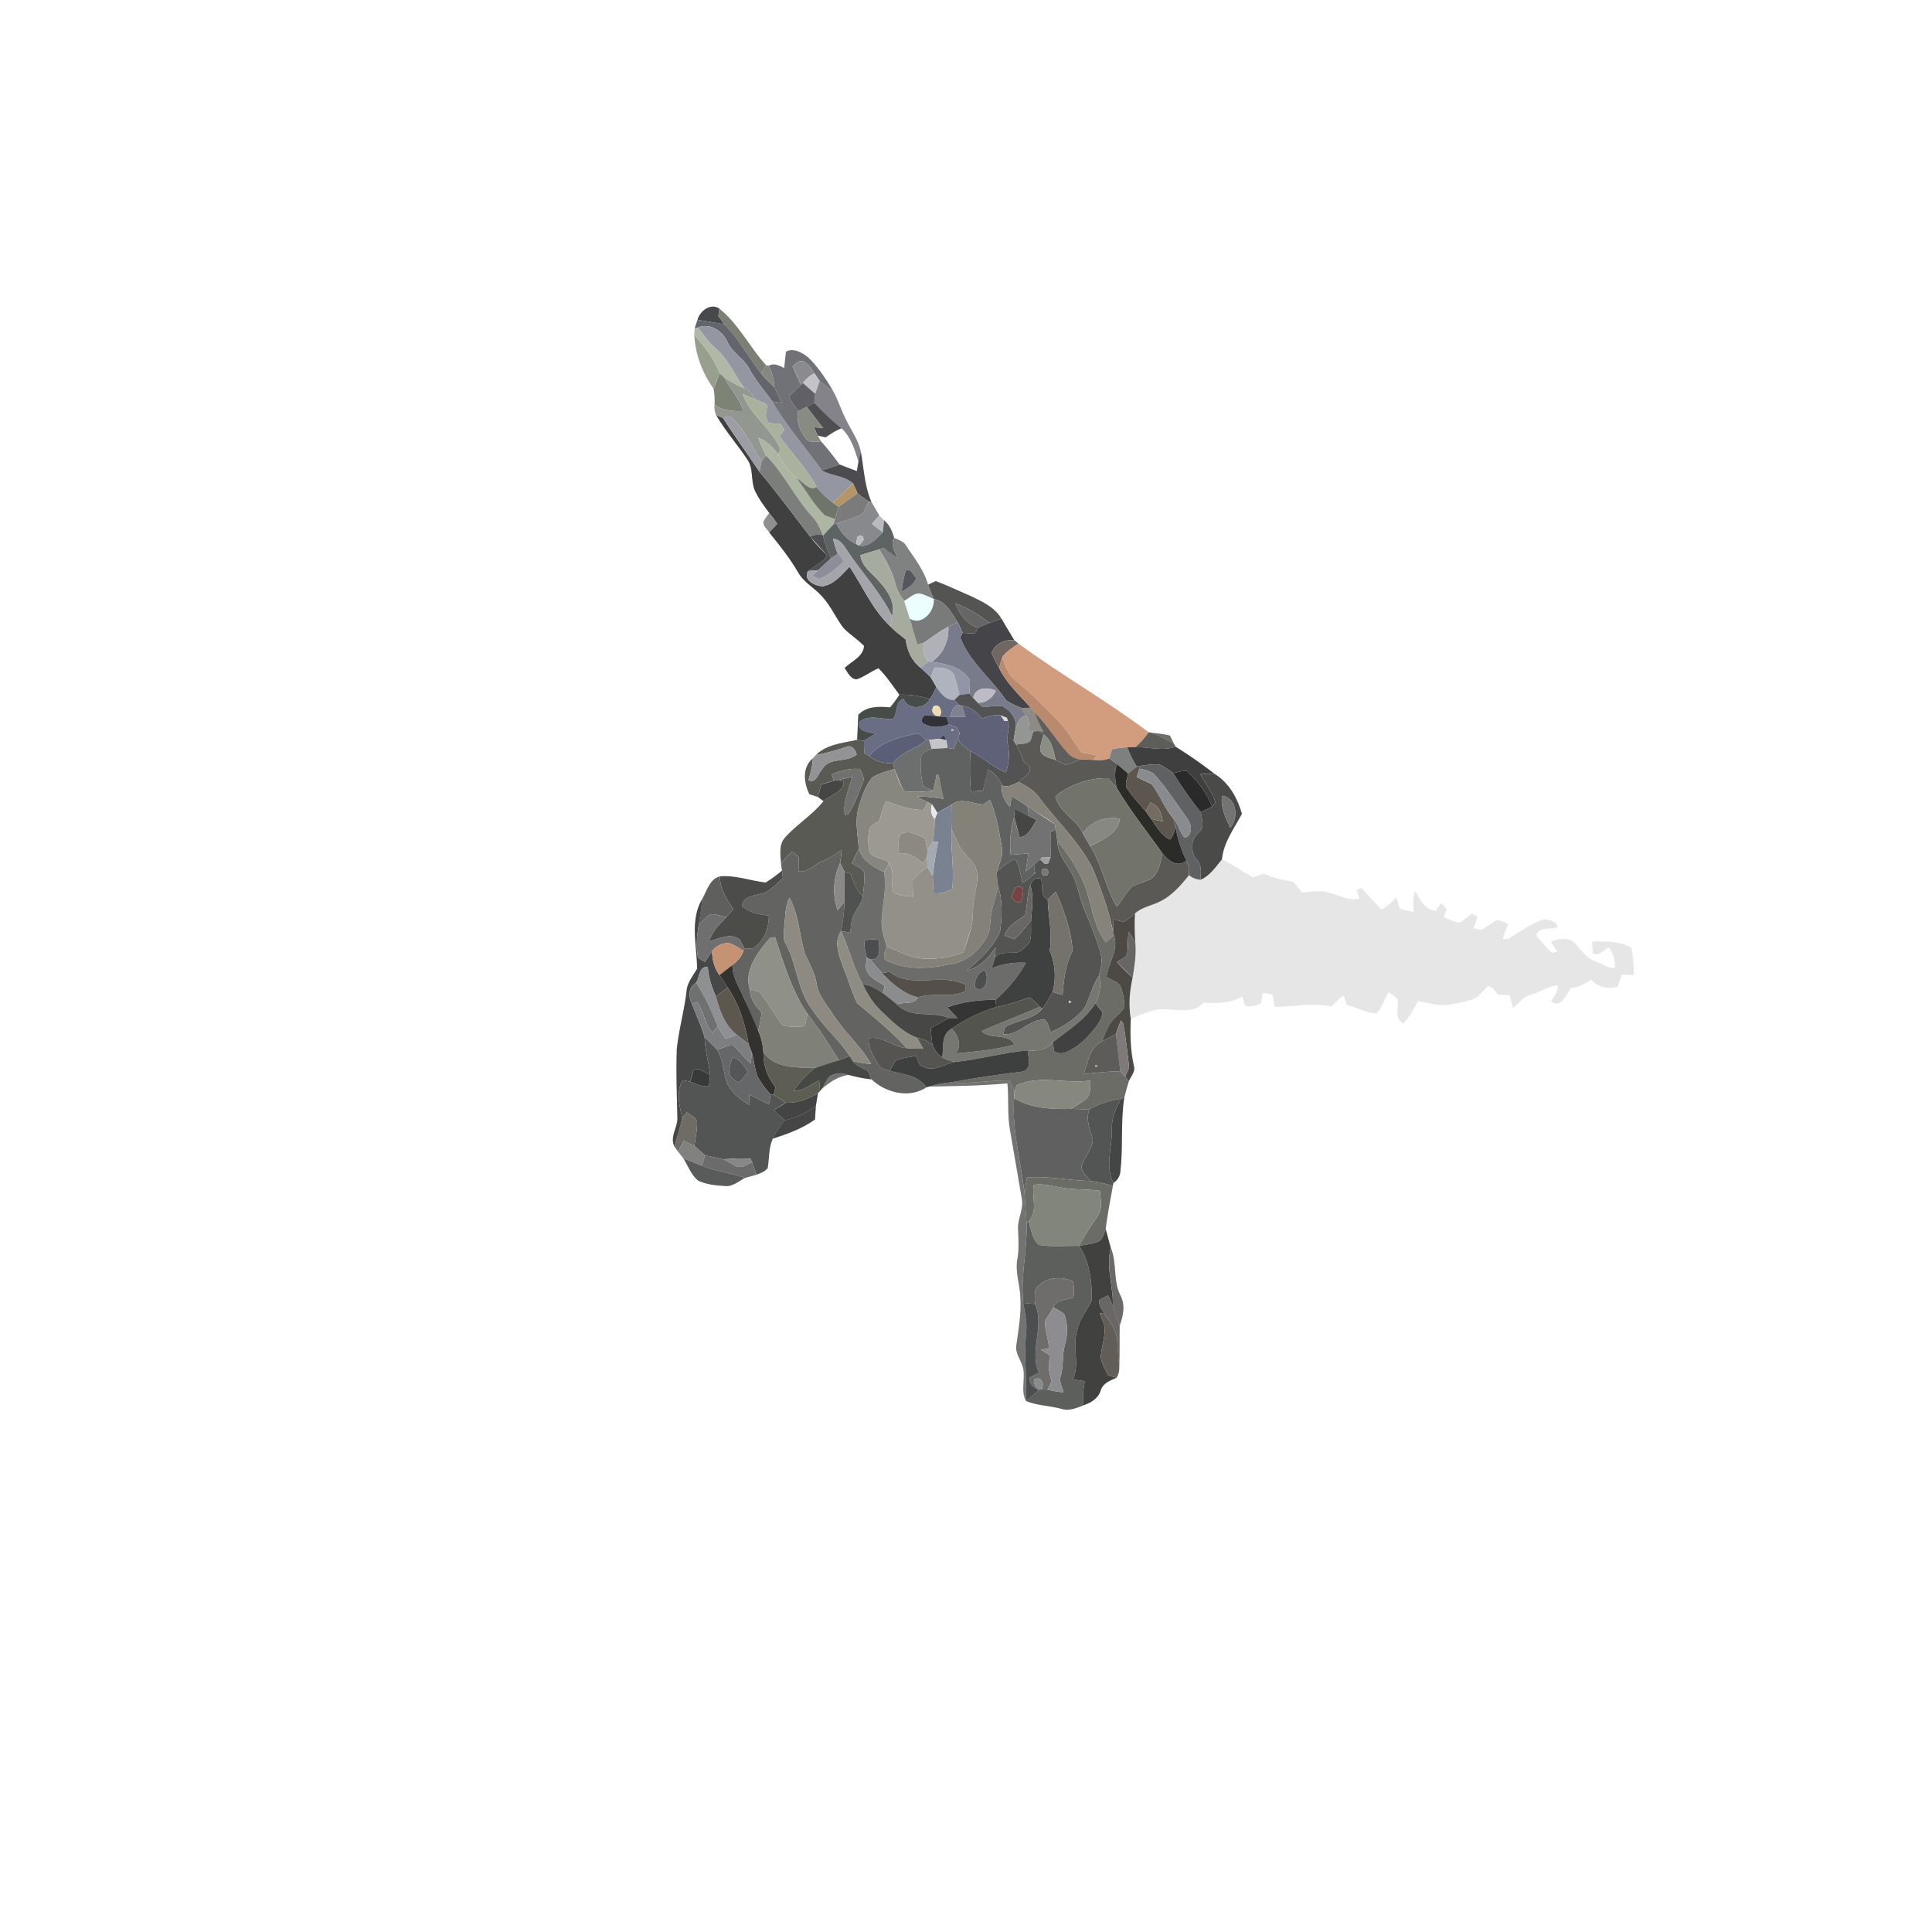 <svg xmlns="http://www.w3.org/2000/svg" width="682.667" height="682.667" viewBox="0 0 512 512"  xmlns:v="https://vecta.io/nano"><path fill="#292a2e" opacity=".85" d="M184.84 84.77c.55-2.35 3.59-4.61 5.82-2.96l-.3 1.96 1.56 2.15-7.08-1.15z"/><path fill="#72766b" opacity=".93" d="M190.36 83.77l.3-1.96c5.13 4.1 7.99 10.19 12.37 14.99l-1.29 2.2c-3.35-4.3-5.94-9.2-9.82-13.08-.55-.7-1.07-1.41-1.56-2.15z"/><path fill="#62656c" d="M184.84 84.77l7.08 1.15c3.88 3.88 6.47 8.78 9.82 13.08 1.03 1.29 2.23 2.42 3.44 3.54a98.87 98.87 0 0 1 2 4.31l-2.51-.45c-2.02-2.8-4.3-5.43-5.98-8.46-1.4-2.87-4.54-4.34-5.87-7.26-1.31-2.96-4.67-5.24-7.91-3.86l-.83.18.76-2.23z"/><path fill="#9497a1" d="M184.91 86.82c3.24-1.38 6.6.9 7.91 3.86 1.33 2.92 4.47 4.39 5.87 7.26 1.68 3.03 3.96 5.66 5.98 8.46 3.81 6.48 8.72 12.17 13.12 18.24 2.59 1.52 5.91 1.36 8.27 3.45l-5.28 5.16c-1.65-1.18-3.15-2.56-4.37-4.18-2.66-4.94-6.62-8.98-9.89-13.49l1.3-1.61c-.23-.4-.71-1.18-.95-1.58-1.06-.06-2.12-.17-3.17-.31-1.27-1.4-.56-3.03-.36-4.61-.88-.9-2.22-1.14-3.31-1.71-.53-1.33-1.52-2.29-2.81-2.88-2.69-3.68-4.45-8.18-8.13-11.04-1.62-1.46-2.74-3.38-4.18-5.02z"/><path fill="#b1b8a8" d="M184.08 87l.83-.18c1.44 1.64 2.56 3.56 4.18 5.02 3.68 2.86 5.44 7.36 8.13 11.04a24.41 24.41 0 0 1-5.36-2.91l-1.16-1.03c-1.41-3.9-4.02-7.07-6.7-10.15l.08-1.79z"/><path fill="#97a08c" d="M184 88.79c2.68 3.08 5.29 6.25 6.7 10.15-.56 1.35-1.11 2.71-1.58 4.1-2.98-4.19-4.88-9.09-5.12-14.25z"/><path fill="#717277" d="M208.28 93.2c2.04-1.14 4.38.31 5.99 1.58 2.68 2.67 4.79 5.88 6.68 9.14-1.23-1-2.52-1.92-3.73-2.94l-1.4-2.07c-1.08-1.45-2.32-4.06-4.54-2.93l-1.23 1.06a114.49 114.49 0 0 0 2.23 4.93c-1.13.99-2.22 2.02-3.19 3.18.57 1.41 1.59 2.56 2.48 3.78-.69 2.67.55 5.33 2.1 7.45 1.09.98 2.58.74 3.9.57 1.76 1.95 3.37 4.04 4.94 6.15-1.56.57-3.13 1.09-4.72 1.54-4.4-6.07-9.31-11.76-13.12-18.24l2.51.45a98.87 98.87 0 0 0-2-4.31c-.02-1.97-.66-3.84-1.43-5.63 1.4-.78 2.8-.01 4.07.62l.46-4.33z"/><path fill="#8a8a8f" d="M211.28 95.98c2.22-1.13 3.46 1.48 4.54 2.93-1.21.63-2.21 1.54-3.05 2.59l-.49.47-2.23-4.93 1.23-1.06z"/><path fill="#82857b" opacity=".97" d="M203.03 96.8l.72.11c.77 1.79 1.41 3.66 1.43 5.63-1.21-1.12-2.41-2.25-3.44-3.54l1.29-2.2z"/><path fill="#7d8476" d="M189.12 103.04l1.58-4.1 1.16 1.03c1.67 3.02 4.15 5.63 5.16 8.98-2.66.06-5.5 0-7.65-1.79.06-1.38-.01-2.76-.25-4.12z"/><path fill="#c4c3ca" d="M212.77 101.5c.84-1.05 1.84-1.96 3.05-2.59l1.4 2.07-1.19 3.38-3.26-2.86z"/><path fill="#92978f" d="M191.86 99.97a24.41 24.41 0 0 0 5.36 2.91c1.29.59 2.28 1.55 2.81 2.88l-3.18-1.35c1.97 5.77 7.72 9.05 9.94 14.66-.14.33-.41 1-.54 1.34-1.41-1.84-3.05-3.58-5.28-4.36.57 1.6 1.26 3.15 2.02 4.67l-1.13 1.45c-2.61-3.72-4.36-8.11-7.73-11.26-.77-.7-1.6-.71-2.48-.04l-1.84-.81c-.42-.91-.56-1.88-.44-2.9 2.15 1.79 4.99 1.85 7.65 1.79-1.01-3.35-3.49-5.96-5.16-8.98z"/><path fill="#838389" d="M217.22 100.98l3.73 2.94c1.3 2.47 2.12 5.16 3.43 7.63 1.31 2.66 3.13 5.14 3.74 8.1l-.62 2.66c-1-3.14-1.97-6.48-4.47-8.79-2.55-2.11-4.98-4.36-7.23-6.79l.23-2.37 1.19-3.38z"/><path fill="#616066" d="M212.28 101.97l.49-.47 3.26 2.86-.23 2.37-1.99 1.12-2.24 1.08c-.89-1.22-1.91-2.37-2.48-3.78.97-1.16 2.06-2.19 3.19-3.18z"/><path fill="#aab19c" d="M196.85 104.41l3.18 1.35c1.09.57 2.43.81 3.31 1.71-.2 1.58-.91 3.21.36 4.61l3.17.31.95 1.58-1.3 1.61c3.27 4.51 7.23 8.55 9.89 13.49-2 1.18-3.58-1.54-5.28-2.31-2.03-1.78-3.78-3.88-4.88-6.35.13-.34.4-1.01.54-1.34-2.22-5.61-7.97-8.89-9.94-14.66z"/><path fill="#404043" opacity=".92" d="M213.81 107.85l1.99-1.12c2.25 2.43 4.68 4.68 7.23 6.79-1.54.54-2.89 1.47-4.23 2.39l-2.09-.46-.99-2.24 2.44.27-4.35-5.63z"/><path fill="#888b82" d="M211.57 108.93l2.24-1.08 4.35 5.63-2.44-.27.99 2.24.86 1.5c-1.32.17-2.81.41-3.9-.57-1.55-2.12-2.79-4.78-2.1-7.45z"/><path opacity=".75" d="M189.81 110.06l1.84.81c3.1 4.79 6.45 9.4 9.61 14.15 4.69 5.53 8.94 11.4 13.38 17.13 1.33 1.81 2.93 3.4 4.51 4.99-1.01 2.07-3.3 2.85-5.01 4.19-1.42 2.42 1.91 4 3.88 4.04 3.08-.49 5.08-3.1 7.13-5.18 3.53 5.33 6.08 11.38 10.8 15.82 1.24 1.29 2.67 2.37 4.08 3.46.35 2.91 1.54 5.67 3.94 7.49.89.84 1.81 1.65 2.68 2.52l1.52 2.63c-.52 1.1-1.07 2.2-1.78 3.2-2.59-.9-5.31-1.33-8.05-1.2-1.77-2.39-3.41-4.9-5.53-7.01-2 .82-3.71 2.23-5.76 2.93-1.67.02-2.37-1.87-3.23-2.99 1.81-1.82 4.95-2.95 5.15-5.86-1.66-1.74-3.74-3-5.41-4.72-2.07-2.67-3.37-5.87-5.68-8.36-2.01-2.32-4.95-3.76-6.44-6.52-2.18-3.72-4.86-7.11-7.58-10.43l2.15-2.34c-.67-.99-1.4-1.95-2.15-2.88-1.44-1.87-2.84-3.8-3.83-5.95-1.12-2.57-.31-5.68-1.9-8.07-2.65-4.04-5.9-7.66-8.32-11.85z"/><path fill="#9c9ea5" d="M191.65 110.87c.88-.67 1.71-.66 2.48.04 3.37 3.15 5.12 7.54 7.73 11.26-.22.94-.42 1.9-.6 2.85l-9.61-14.15z"/><path fill="#adb5a3" d="M200.97 116.05c2.23.78 3.87 2.52 5.28 4.36 1.1 2.47 2.85 4.57 4.88 6.35 2.5 3.25 4.47 6.95 7.45 9.81l2.69.99-.39 1.41-2.76 2.94c-.74-1.82-1.55-3.65-2.93-5.08-4.59-4.97-7.37-11.32-12.2-16.11-.76-1.52-1.45-3.07-2.02-4.67z"/><path fill="#4b4b50" d="M228.12 119.65c.83 4.5.99 9.16 2.84 13.42l-.72-.2a28.32 28.32 0 0 1-2.98-2.13l-1.2-2.65c-2.36-2.09-5.68-1.93-8.27-3.45 1.59-.45 3.16-.97 4.72-1.54l4.56 1.74.43-2.53.62-2.66z"/><path fill="#7c7e7c" d="M201.86 122.17l1.13-1.45c4.83 4.79 7.61 11.14 12.2 16.11 1.38 1.43 2.19 3.26 2.93 5.08-1.16-.52-2.34-.11-3.48.24-4.44-5.73-8.69-11.6-13.38-17.13.18-.95.38-1.91.6-2.85z"/><path fill="#6f756b" d="M211.13 126.76c1.7.77 3.28 3.49 5.28 2.31 1.22 1.62 2.72 3 4.37 4.18l1.47 1.06-.98 3.25-2.69-.99c-2.98-2.86-4.95-6.56-7.45-9.81z"/><path fill="#b39569" d="M226.06 128.09l1.2 2.65-5.01 3.57-1.47-1.06 5.28-5.16z"/><path fill="#7c7b7c" d="M222.25 134.31l5.01-3.57a28.32 28.32 0 0 0 2.98 2.13c-.73 1.28-1.01 3.09-2.49 3.75-1.95.92-4.06 1.43-6.1 2.1l-.77.25.39-1.41.98-3.25z"/><path fill="#88898c" d="M230.24 132.87l.72.2 2.08 3.56c-.7.7-1.37 1.44-1.99 2.21l2.92 2.23c-1.69 1.59-3.73 4.18-6.31 3.5l1.23-1.49-.19-.87-.75-.35-.77.43-.28 1.9c-2.44-1.06-4.15-3.1-5.25-5.47 2.04-.67 4.15-1.18 6.1-2.1 1.48-.66 1.76-2.47 2.49-3.75z"/><path opacity=".44" d="M203.86 135.93l2.15 2.88-2.15 2.34c-.55-.94-1.74-1.77-1.55-2.97.47-.78.99-1.53 1.55-2.25z"/><path fill="#b8b7be" opacity=".98" d="M231.05 138.84c.62-.77 1.29-1.51 1.99-2.21l1.25 1.26-.32 3.18-2.92-2.23z"/><path fill="#5e6364" d="M234.29 137.89c1.46 1.15 2.18 2.88 2.66 4.63-1.12 1.9.39 3.79 1.01 5.57l-3.82-2.86-1.15.37-4.97 1.51c.37 3.05 3.07 4.79 4.94 6.92 2.24 2.49 4.48 5.69 3.44 9.22-3.13-6.41-8.13-11.58-12-17.51-.92-1.34-1.84-2.9-3.66-2.99.35 1.36.72 2.73 1.29 4.03l-1.83 1.18c-.89-1.95-1.65-3.95-2.08-6.05l2.76-2.94.77-.25c1.1 2.37 2.81 4.41 5.25 5.47l.76.38c2.58.68 4.62-1.91 6.31-3.5l.32-3.18z"/><path fill="#3d3f42" opacity=".91" d="M214.64 142.15c1.14-.35 2.32-.76 3.48-.24.43 2.1 1.19 4.1 2.08 6.05l-3.35 3.13-2.71.24c1.71-1.34 4-2.12 5.01-4.19l-4.51-4.99z"/><path fill="#bbbcc2" d="M227.18 142.29l.77-.43.75.35.19.87-1.23 1.49-.76-.38.28-1.9z"/><path fill="#a1a3a8" opacity=".97" d="M220.74 142.75c1.82.09 2.74 1.65 3.66 2.99 3.87 5.93 8.87 11.1 12 17.51l-.45 2.76c-4.72-4.44-7.27-10.49-10.8-15.82-2.05 2.08-4.05 4.69-7.13 5.18-1.97-.04-5.3-1.62-3.88-4.04l2.71-.24-1.68 1.53a22.91 22.91 0 0 0 1.89.82c2.56-.9 4.56-2.89 6.61-4.59a6.68 6.68 0 0 0-1.64-2.07c-.57-1.3-.94-2.67-1.29-4.03z"/><path fill="#7f8280" d="M237.96 148.09c-.62-1.78-2.13-3.67-1.01-5.57 1.21.57 2.62.97 3.29 2.25 2.15 3.24 4.65 6.37 5.71 10.17.44 1.3.94 2.57 1.51 3.82-1.19-.52-2.37-1.09-3.62-1.45-1.65-.15-2.87 1.22-4.2 1.95-1-1.35-1.94-2.77-2.32-4.43-.84-3.33-2.48-6.36-4.33-9.23l1.15-.37c1.34.86 2.58 1.86 3.82 2.86m2.12 3.03a27.39 27.39 0 0 0-1.13 5.67c1.52-.86 3.3-1.86 3.88-3.62-.81-.73-1.38-2.57-2.75-2.05z"/><path fill="#a5ab9f" d="M228.02 147.11l4.97-1.51c1.85 2.87 3.49 5.9 4.33 9.23.38 1.66 1.32 3.08 2.32 4.43.53 1.56.97 3.16 1.5 4.73.79 2.23 1.41 4.51 1.99 6.8l1.8-.51c-.6 1.83-.06 3.55 1.09 5.03l-2.05 1.65c-2.4-1.82-3.59-4.58-3.94-7.49-1.41-1.09-2.84-2.17-4.08-3.46l.45-2.76c1.04-3.53-1.2-6.73-3.44-9.22-1.87-2.13-4.57-3.87-4.94-6.92z"/><path fill="#8d8e9a" d="M220.2 147.96l1.83-1.18a6.68 6.68 0 0 1 1.64 2.07c-2.05 1.7-4.05 3.69-6.61 4.59l-1.89-.82 1.68-1.53 3.35-3.13z"/><path fill="#55575f" d="M240.08 151.12c1.37-.52 1.94 1.32 2.75 2.05-.58 1.76-2.36 2.76-3.88 3.62a27.39 27.39 0 0 1 1.13-5.67z"/><path fill="#545453" d="M245.95 154.94l2.02-.95c3.08 1.13 6.04 2.58 9.06 3.87 3.11 1.47 6.53 2.97 8.35 6.08l-3.1 1.12c-2.83-2.03-5.74-4.03-9.08-5.14 1.14 2.82 2.93 5.48 5.97 6.48l-.81 1.39c-1.1.07-2.19.04-3.28-.11-.39-.94-.82-1.85-1.29-2.75-1.62-2.44-3.13-5.66-6.33-6.17-.57-1.25-1.07-2.52-1.51-3.82z"/><path fill="#ebffff" d="M239.64 159.26c1.33-.73 2.55-2.1 4.2-1.95 1.25.36 2.43.93 3.62 1.45.3 3.22-3.07 7.12-6.32 5.23l-1.5-4.73z"/><path fill="#797b7a" d="M247.46 158.76c3.2.51 4.71 3.73 6.33 6.17l-2.47 1.16c-2.29 1.14-4.31 2.73-6.39 4.19l-1.8.51-1.99-6.8c3.25 1.89 6.62-2.01 6.32-5.23z"/><path fill="#666" d="M253.2 159.92c3.34 1.11 6.25 3.11 9.08 5.14-1.06.41-2.1.85-3.11 1.34-3.04-1-4.83-3.66-5.97-6.48z"/><path fill="#454449" d="M265.38 163.94l3.41 5.71c-2.59-.21-4.99.91-6.01 3.38.58 1.36 1.22 2.69 1.98 3.97 2.01 4.12 5.39 7.19 8.39 10.55a69.4 69.4 0 0 1-2.49.05c-1.42-.58-2.83-1.19-4.08-2.07-3.85-5.66-9.63-10.05-12.11-16.61l.61-1.24c1.09.15 2.18.18 3.28.11l.81-1.39c1.01-.49 2.05-.93 3.11-1.34l3.1-1.12z"/><path fill="#787b8a" d="M251.32 166.09l2.47-1.16 1.29 2.75-.61 1.24c2.48 6.56 8.26 10.95 12.11 16.61 1.25.88 2.66 1.49 4.08 2.07l1.25 2.09c-1.81.15-2.27 1.94-2.76 3.37.37-2.58-1.35-4.78-3.53-5.93-1.73-.14-3.45.15-5.18.27l-1.32-1.14c2.17-.01 3.92-1.28 4.79-3.23-2.23-.97-5.35-.98-6.02 1.92l-.96-1.16.12-3.57c-2.23-3.51-6.4-4.3-10.21-4.82 3.13-1.94 4.69-5.72 4.48-9.31z"/><path fill="#b0b0b9" d="M244.93 170.28c2.08-1.46 4.1-3.05 6.39-4.19.21 3.59-1.35 7.37-4.48 9.31l-.82-.09c-1.15-1.48-1.69-3.2-1.09-5.03z"/><path fill="#716761" d="M262.78 173.03c1.02-2.47 3.42-3.59 6.01-3.38l1.14.93c-1.55 1.01-3.16 2.01-4.28 3.53l-.89 2.89c-.76-1.28-1.4-2.61-1.98-3.97z"/><path fill="#d29d7e" d="M265.65 174.11c1.12-1.52 2.73-2.52 4.28-3.53 11.22 8.23 23.35 15.12 34.49 23.47-1.01 1.46-2.19 2.81-3.56 3.95l-2.08.05c-1.39.04-2.77.21-4.11.54l-.69 2.4c-1.37.55-2.82.57-4.25.38l1.01-1.2-4.16-.76c-2.16-2.85-3.78-6.11-6.37-8.61-3.55-3.47-6.87-7.18-10.82-10.2-2.11-1.57-3.05-4.07-3.74-6.49z"/><path fill="#b98a6e" d="M264.76 177l.89-2.89c.69 2.42 1.63 4.92 3.74 6.49 3.95 3.02 7.27 6.73 10.82 10.2 2.59 2.5 4.21 5.76 6.37 8.61l4.16.76-1.01 1.2c-1.2-.06-2.39-.1-3.57-.1-1.38-.23-2.62-.92-3.46-2.03-3.04-3.35-5.31-7.35-8.6-10.48l-.95-1.21c-3-3.36-6.38-6.43-8.39-10.55z"/><path fill="#9195a5" d="M246.02 175.31l.82.09c3.81.52 7.98 1.31 10.21 4.82l-.12 3.57-2.7.39c-.47-1.92-.82-3.9-1.64-5.7-1.2-1.45-3.2-1.6-4.93-1.56l-1.01 2.56c-.87-.87-1.79-1.68-2.68-2.52l2.05-1.65z"/><path fill="#afb3bd" d="M247.66 176.92c1.73-.04 3.73.11 4.93 1.56.82 1.8 1.17 3.78 1.64 5.7l-1.29 1.28c-2.26.21-3.62-1.73-4.77-3.35l-1.52-2.63 1.01-2.56z"/><path fill="#6a6e84" d="M248.17 182.11c1.15 1.62 2.51 3.56 4.77 3.35l1.16 1.35c-1.6.31-1.85 1.89-2.29 3.19l-.99.06-1.82-.2c.9-1.08.05-3.67-1.58-2.68-.64 1.03-.39 1.9.77 2.6l-2.42-.21c-1.3-.5-2.18 2.09-.74 2.31 2.01 1.18 4.36.83 6.45.07l2.09.84.66 1.37-.07.62-.28.86-1.12 2.82-1.67-.23-.27-2.07-.68-1.42-1.19 1.03-2.71.32-.74.11c-.95-.75-1.79-2.28-3.22-1.67-4.36.93-9.01 2.18-11.94 5.82l-1.26-.77a44.32 44.32 0 0 1-.12-3.25c1.02-.58 2-1.22 2.99-1.85-1.73-.56-5.13-.54-4.11-3.27 2.59-1.91 5.79-.59 8.7-.61 1.56-1.38.44-4.59 2.89-5.45 1.16 3.05 5.53 2.88 6.96.16.71-1 1.26-2.1 1.78-3.2m3.99 11.17v.46l.45-.01v-.45h-.45z"/><path fill="#bcbbc6" d="M257.89 184.95c.67-2.9 3.79-2.89 6.02-1.92-.87 1.95-2.62 3.22-4.79 3.23l-1.23-1.31z"/><path fill="#484c48" d="M238.34 184.11c2.74-.13 5.46.3 8.05 1.2-1.43 2.72-5.8 2.89-6.96-.16-2.45.86-1.33 4.07-2.89 5.45-2.91.02-6.11-1.3-8.7.61-1.02 2.73 2.38 2.71 4.11 3.27l-2.99 1.85-1.82-.27.31-6.63c2.23-2.32 5.46-2.25 8.41-1.97.92-1.05 1.73-2.18 2.48-3.35z"/><path fill="#535354" d="M254.23 184.18l2.7-.39.96 1.16 1.23 1.31 1.32 1.14c1.73-.12 3.45-.41 5.18-.27 2.18 1.15 3.9 3.35 3.53 5.93l-.55 3.15.68 1.16c.86 1.26 1.31 2.73 1.88 4.14.3.89 1.55 1.01 1.77 1.96.19 1.83-1.92 2.62-2.98 3.76-1.38.62-2.89 1.64-4.43.87a7.96 7.96 0 0 0-3.64-4.19l-1.38 5.65-3.18.19c-.42-3.58-.25-7.18-.21-10.77 3.31 1.67 6.01 4.36 9.49 5.72.76-2.49 1.05-5.1.44-7.65-.56-2.01.86-4.02.01-6l-.2-.81-1.65-.64c-1.72-.29-3.37.26-4.98.78-1.35-1.74-3.08-3.03-5.31-3.35l-.81-.22-1.16-1.35 1.29-1.28z"/><path fill="#eedbaf" d="M247.42 187.18c1.63-.99 2.48 1.6 1.58 2.68l-.81-.08c-1.16-.7-1.41-1.57-.77-2.6z"/><path fill="#7f8191" d="M251.81 190c.44-1.3.69-2.88 2.29-3.19l.81.22.97 2.9-4.07.07z"/><path fill="#5f6178" d="M254.91 187.03c2.23.32 3.96 1.61 5.31 3.35 1.61-.52 3.26-1.07 4.98-.78l.99 1.46.86-.01c.85 1.98-.57 3.99-.01 6 .61 2.55.32 5.16-.44 7.65-3.48-1.36-6.18-4.05-9.49-5.72-1.33-.85-2.7-1.79-3.23-3.34l.28-.86.16-.43-.09-.19-.66-1.37-2.09-.84-.66-1.89.99-.06 4.07-.07-.97-2.9z"/><path fill="#3d3830" opacity=".58" d="M270.66 187.6l2.49-.05.95 1.21 2.41 5.12-1.1-.14-1.55.08-1.08.16c.05-1.49.05-3.04-.87-4.29l-1.25-2.09z"/><path fill="#313139" d="M245.03 191.88c-1.44-.22-.56-2.81.74-2.31l2.42.21.81.08 1.82.2.66 1.89c-2.09.76-4.44 1.11-6.45-.07z"/><path fill="#0b0906" opacity=".65" d="M274.1 188.76c3.29 3.13 5.56 7.13 8.6 10.48.84 1.11 2.08 1.8 3.46 2.03-1.32.43-2.53 1.37-3.94 1.37-.83-.39-1.65-.79-2.45-1.2-.58-2.45-.99-5.28-3.24-6.8l-1.12-.9c.27.04.82.11 1.1.14-.87-1.68-1.65-3.4-2.41-5.12z"/><path fill="#dedae0" d="M265.2 189.6l1.65.64.2.81-.86.01-.99-1.46z"/><path fill="#939692" d="M269.15 193.06c.49-1.43.95-3.22 2.76-3.37.92 1.25.92 2.8.87 4.29l1.08-.16-.72 2.38c-.89 1.17-2.6.79-3.86 1.17l-.68-1.16.55-3.15z"/><path fill="#bbb9c3" d="M252.16 193.28h.45v.45l-.45.01v-.46z"/><path fill="#5a5955" d="M273.86 193.82l1.55-.08 1.12.9c-.34 1.3-.74 2.6-.9 3.94.33 2.03 2.6 2.19 4.14 2.86l2.45 1.2c1.41 0 2.62-.94 3.94-1.37l3.57.1c1.43.19 2.88.17 4.25-.38l2.03 1.5c-.75 2.07-.55 4.29-.01 6.39-.73-.94-1.55-1.79-2.36-2.64-4.98-.16-10.08 1.67-13.94 4.79.96 4.24 5.55 5.98 7.25 9.83l1.97 3.4c3.16 5 4.07 11.01 7.05 16.07 1.36-1.76 2.47-3.71 3.97-5.36 1.62-.8 3.39-1.23 5.03-1.99 2.18-1.55 2.52-4.43 3.08-6.84 1.55 1.91 4.02 3.99 6.38 1.91.67 1.19.62 2.56.66 3.88-2.24 2.82-4.72 5.65-8.07 7.15-2.08.98-4.46 1.4-6.21 2.97-.96.81-1.94 1.6-2.98 2.3l-2.72-.74a63.99 63.99 0 0 0-.11 3.4c-1.14-5.77-3.2-11.29-5.36-16.74-3.57-7.05-9.44-12.54-14.15-18.8-1.37-1.96-3.44-3.2-5.54-4.24 1.06-1.14 3.17-1.93 2.98-3.76-.22-.95-1.47-1.07-1.77-1.96-.57-1.41-1.02-2.88-1.88-4.14 1.26-.38 2.97 0 3.86-1.17l.72-2.38z"/><path fill="#5b5e77" d="M242.28 194.53c1.43-.61 2.27.92 3.22 1.67-2.8 2.24-6.55 3.03-8.81 5.99-2.34.24-4.52-.37-6.35-1.84 2.93-3.64 7.58-4.89 11.94-5.82z"/><path fill="#a8a5ac" d="M254.23 194.16l.09.19-.16.43.07-.62z"/><path fill="#5d5e5a" d="M304.42 194.05l.72.13c2.07.82 4.07 1.8 5.98 2.95l.43.76c-3.48 1.24-7.13.04-10.69.11 1.37-1.14 2.55-2.49 3.56-3.95z"/><path fill="#282726" opacity=".67" d="M305.14 194.18c1.64.15 3.28.36 4.9.74l1.08 2.21c-1.91-1.15-3.91-2.13-5.98-2.95z"/><path fill="#3b3e4d" d="M248.95 195.77l1.19-1.03.68 1.42-1.87-.39z"/><path fill="#8b8e84" d="M276.53 194.64c2.25 1.52 2.66 4.35 3.24 6.8-1.54-.67-3.81-.83-4.14-2.86.16-1.34.56-2.64.9-3.94z"/><path fill="#595a54" d="M216.24 200.06c2.87-2.84 7.16-3.15 10.9-4l1.82.27a44.32 44.32 0 0 0 .12 3.25l1.26.77c1.83 1.47 4.01 2.08 6.35 1.84l.31 1.58c-1.99.66-4.1 1.12-5.86 2.3-1.82 2.17-2.69 4.96-3.53 7.62-1.14 3.69-.27 7.56-.01 11.31-.64 1.22-1.25 2.47-1.84 3.73 1.07.85 2.65 1.22 3.26 2.54.13 2.05-.11 4.11-.35 6.16-1.84-1.47-2.44-3.74-3.22-5.85l-1.66-.56-1.15-2.3c.17-1.17.32-2.34.44-3.51-1.52 1.15-3.14 2.19-4.92 2.92-2.25.86-3.93 3.17-6.56 2.8l.08-3.77-1.66-1.52c-1.19.94-2.17 2.1-3.03 3.33-.15-2.33-.67-5.12 1.05-7.02 3.14-3.49 7.24-5.97 10.19-9.64 1.78-1.67 5.35-2.34 5.38-5.2l-1.84-.36 4.09-.85c-.91 3.3-2.51 6.57-1.97 10.09l.88-.19c1.65-2.53 2.67-5.43 3.79-8.23.76-1.31-.11-2.61-.68-3.77-2.57-.26-5.08.45-7.45 1.38l.54 1.74c-1.13.26-2.24.61-3.34.96a73.91 73.91 0 0 0-.87 3.33l-2.27-.74c-1.49-3.03-1.96-7.13.93-9.51-.09 1.99-.64 3.91-1.18 5.81 2.05.93 2.53-1.74 3.63-2.88 1.87-3.39 6.54-1.64 9.15-3.95-.28-1.23-1.43-2.74-2.83-1.95-2.62.83-5.24 1.65-7.95 2.07z"/><path fill="#6d6e6e" d="M245.5 196.2l.74-.11.71 2.38c-1.01.45-2.37.67-2.81 1.83-.36 2.68-.11 5.43.54 8.06l2.59 1.22c-2.6.24-5.24.45-7.83.05l-2.44-5.86-.31-1.58c2.26-2.96 6.01-3.75 8.81-5.99z"/><path fill="#c6c5ca" d="M246.24 196.09l2.71-.32 1.87.39.27 2.07-4.14.24-.71-2.38z"/><path fill="#606161" d="M252.76 198.46l1.12-2.82c.53 1.55 1.9 2.49 3.23 3.34-.04 3.59-.21 7.19.21 10.77 1.06-.04 2.12-.1 3.18-.19.4-1.9.83-3.79 1.38-5.65a7.96 7.96 0 0 1 3.64 4.19c-.3 2.16.76 4.16 2.1 5.78l.53-2.78c1.45.77 2.82 1.68 4.15 2.63l.41 2.57a75.51 75.51 0 0 1-3.79-1.97l-.15 2.1c-.92 3.29-1.29 6.72-.91 10.13l4.68-.41-.72 4.82 2.19-1.78.23 1.77-.11.6c-.98.88-2.02 1.67-3.09 2.44-.66-2.12-.75-4.5-2.04-6.35-1.85.8-3.43 2.05-4.85 3.46.57-2.09 1.75-4.16 1.37-6.39-.72-4.31-1.42-8.7-3.17-12.73l-1.79 1.21c-2.82-.2-5.86-1.93-8.41.07-1.26.7-2.51 1.41-3.72 2.18l-1.43-2.27-1.11-.65a16.75 16.75 0 0 1-2.88-1.42c2.37-.08 4.72.25 7.05.6-.6-2.05-.9-4.17-1.28-6.26l-.55-.26c-.26 1.48-.56 2.95-.96 4.39l-2.59-1.22c-.65-2.63-.9-5.38-.54-8.06.44-1.16 1.8-1.38 2.81-1.83l4.14-.24 1.67.23z"/><path fill="#939395" d="M216.24 200.06c2.71-.42 5.33-1.24 7.95-2.07 1.4-.79 2.55.72 2.83 1.95-2.61 2.31-7.28.56-9.15 3.95-1.1 1.14-1.58 3.81-3.63 2.88.54-1.9 1.09-3.82 1.18-5.81l.82-.9z"/><path fill="#7e7f7f" d="M294.67 198.59c1.34-.33 2.72-.5 4.11-.54.63 1.8 1.48 3.5 2.53 5.09l-2.32 1.86-2.98-2.51-2.03-1.5.69-2.4z"/><path fill="#3f3f3f" d="M298.78 198.05l2.08-.05c3.56-.07 7.21 1.13 10.69-.11 3.56 2.21 6.99 4.61 10.3 7.17a114.05 114.05 0 0 0-3.72.09c1.18 2.58 3.24 4.75 3.97 7.54l-.9 1.11c-1.31-3.67-3.84-6.81-6.62-9.46-1.25-.15-2.46.32-3.67.54-1.09-.78-2.18-1.56-3.37-2.16-1.77-.38-3.59.03-5.34.25l-.89.17c-1.05-1.59-1.9-3.29-2.53-5.09z"/><path fill="#606162" d="M302.2 202.97c1.75-.22 3.57-.63 5.34-.25 1.19.6 2.28 1.38 3.37 2.16 2.25 3.56 4.61 7.07 7.31 10.32.24 1.8 1.16 4.1-.57 5.46-2.12 1.74-2.2 5.15-.48 7.2 1.43 1.41.98 3.47 1 5.28-1.16-.08-2.19-.48-3.08-1.21-.04-1.32.01-2.69-.66-3.88-1.5-2.91-2.38-6.07-3.01-9.27l-.4-1.77c1.42 1.42 1.52 3.73 3.02 5.02 2.35-.95 1.67-3.83.4-5.38-2.64-3.69-5.12-7.53-8.11-10.94-1.05-1.39-2.82-1.64-4.39-2l.26-.74z"/><path fill="#2b2b28" d="M296 208.88c-.54-2.1-.74-4.32.01-6.39l2.98 2.51c-.23 1.35-1.17 2.9-.15 4.16 1.35 2.14 3.18 3.9 4.78 5.85l1.44 1.99c1.46 2 2.64 4.43 5.02 5.49.84-1.05 1.29-2.29 1.34-3.71.63 3.2 1.51 6.36 3.01 9.27-2.36 2.08-4.83 0-6.38-1.91-4.05-5.73-8.49-11.2-12.05-17.26z"/><path fill="#5d564e" d="M301.31 203.14l.89-.17-.26.74-.68 2.2 3.93 1.9c2.2 2.89 3.44 6.42 5.83 9.2l.4 1.77c-.05 1.42-.5 2.66-1.34 3.71-2.38-1.06-3.56-3.49-5.02-5.49l3.05.68c-.18-2.15-1.11-4.14-3.19-5.03l-1.3 2.36c-1.6-1.95-3.43-3.71-4.78-5.85-1.02-1.26-.08-2.81.15-4.16a104.84 104.84 0 0 1 2.32-1.86z"/><path fill="#71716f" d="M220.43 205.18c2.37-.93 4.88-1.64 7.45-1.38.57 1.16 1.44 2.46.68 3.77-1.12 2.8-2.14 5.7-3.79 8.23l-.88.19c-.54-3.52 1.06-6.79 1.97-10.09a141.2 141.2 0 0 0-4.09.85l-.8.17-.54-1.74z"/><path fill="#87867f" d="M231.14 206.07c1.76-1.18 3.87-1.64 5.86-2.3.68 2 1.54 3.94 2.44 5.86 2.59.4 5.23.19 7.83-.05.4-1.44.7-2.91.96-4.39l.55.26 1.28 6.26c-2.33-.35-4.68-.68-7.05-.6a16.75 16.75 0 0 0 2.88 1.42l-1.13 2.12c-3.43.01-6.69-1.13-9.87-2.31-.96 1.6-1.32 3.45-1.88 5.22-.87.59-1.95.98-2.56 1.89-.45 2.01-.46 4.13-.02 6.15.82 1.84 3.14 1.76 4.72 2.6l.4.55-1.27 2.37c-2.78-1.34-5.72-2.96-6.68-6.12-.26-3.75-1.13-7.62.01-11.31.84-2.66 1.71-5.45 3.53-7.62z"/><path fill="#8a8b8f" d="M301.94 203.71c1.57.36 3.34.61 4.39 2 2.99 3.41 5.47 7.25 8.11 10.94 1.27 1.55 1.95 4.43-.4 5.38-1.5-1.29-1.6-3.6-3.02-5.02-2.39-2.78-3.63-6.31-5.83-9.2-1.27-.72-2.62-1.28-3.93-1.9l.68-2.2z"/><path fill="#2a2a2b" d="M310.91 204.88c1.21-.22 2.42-.69 3.67-.54 2.78 2.65 5.31 5.79 6.62 9.46l-2.98 1.4c-2.7-3.25-5.06-6.76-7.31-10.32z"/><path fill="#4a4a49" d="M318.13 205.15l3.72-.09c3.83 2.36 6.08 6.38 7.28 10.6-2.06 3.91-4.86 7.53-5.3 12.08-1.66 2-3.17 4.36-5.66 5.4-.02-1.81.43-3.87-1-5.28-1.72-2.05-1.64-5.46.48-7.2 1.73-1.36.81-3.66.57-5.46 1-.45 1.99-.92 2.98-1.4.22-.28.68-.83.9-1.11-.73-2.79-2.79-4.96-3.97-7.54m5.71 5.76c-.43 2.97.94 5.84 2.2 8.45 2.3-2.57 1.69-8-2.2-8.45z"/><path fill="#72736a" d="M279.7 211.03c3.86-3.12 8.96-4.95 13.94-4.79.81.85 1.63 1.7 2.36 2.64 3.56 6.06 8 11.53 12.05 17.26-.56 2.41-.9 5.29-3.08 6.84-1.64.76-3.41 1.19-5.03 1.99-1.5 1.65-2.61 3.6-3.97 5.36-2.98-5.06-3.89-11.07-7.05-16.07 3.21-1.66 7.2-3.28 7.92-7.3-3.79-.63-7.71.62-9.89 3.9-1.7-3.85-6.29-5.59-7.25-9.83z"/><path fill="#464745" d="M217.63 207.88l3.34-.96.8-.17 1.84.36c-.03 2.86-3.6 3.53-5.38 5.2l-1.47-1.1.87-3.33z"/><path fill="#86837b" d="M265.52 208.1c1.54.77 3.05-.25 4.43-.87 2.1 1.04 4.17 2.28 5.54 4.24 4.71 6.26 10.58 11.75 14.15 18.8 2.16 5.45 4.22 10.97 5.36 16.74l.19.84-2.13 1.91c-2.63-3.52-3.53-7.87-4.61-12.03-1.47-5.58-4.72-10.45-8.26-14.92l-.4-2.91-.24-1.47c-2.27-1.78-4.89-3.05-7.25-4.7-1.33-.95-2.7-1.86-4.15-2.63l-.53 2.78c-1.34-1.62-2.4-3.62-2.1-5.78z"/><path fill="#757373" d="M323.84 210.91c3.89.45 4.5 5.88 2.2 8.45-1.26-2.61-2.63-5.48-2.2-8.45z"/><path fill="#9b9991" d="M234.89 212.34c3.18 1.18 6.44 2.32 9.87 2.31a43.04 43.04 0 0 0 1.13-2.12l1.11.65c-.5 1.35-.27 2.83.75 3.88-.07 2-.18 4.01-.53 5.99l-1.43 2.29c-.18-1.05-.4-2.08-.62-3.1-2.04-1.02-4.78-2.68-6.84-.87-.22 1.64-.34 3.29-.31 4.95 2.62-.76 4.68.89 6.62 2.41l1.06-1.72.06 2.73c-1.33 1.17-2.96 2.12-3.89 3.66-.07 1.42.07 2.83.13 4.25-1.78-.22-3.71-.21-5.26-1.22-.82-2.46.61-5.41-1.19-7.68l-.4-.55c-1.58-.84-3.9-.76-4.72-2.6-.44-2.02-.43-4.14.02-6.15.61-.91 1.69-1.3 2.56-1.89.56-1.77.92-3.62 1.88-5.22z"/><path fill="#848179" d="M252.15 213.27c2.55-2 5.59-.27 8.41-.07l1.79-1.21c1.75 4.03 2.45 8.42 3.17 12.73.38 2.23-.8 4.3-1.37 6.39.03 1.22.14 2.43.35 3.63-.45 2.52-1.37 4.93-1.83 7.44-.37 2.07-.05 4.35-1.19 6.22-2.08 3.61-5.58 6.7-9.85 7.17-5.62 1.19-11.73 1.62-16.96-1.19-.89-1.11 0-2.41.28-3.54 3.27 1.24 6.44 3.09 10.02 3.22 3.51.11 7.13-.27 10.36-1.73.7-2.05 1.41-4.09 1.97-6.19.73-2.61.32-5.36.86-8 .35-2.55 1.3-5.18.57-7.75-.47-1.7-1.93-2.83-3.01-4.14-1.73-1.83-2.5-4.3-3.55-6.53-.09-2.15-.08-4.3-.02-6.45z"/><path fill="#e7e9ea" d="M247 213.18l1.43 2.27-.68 1.61c-1.02-1.05-1.25-2.53-.75-3.88z"/><path fill="#7a8291" d="M248.43 215.45l3.72-2.18.02 6.45c-.3 5.28.79 10.56.18 15.82-1.43 1.04-3.2 1.26-4.92 1.2-.12-1.51-.21-3.03-.24-4.54.32-3.04.78-6.07 1.42-9.06l-1.39-.09c.35-1.98.46-3.99.53-5.99l.68-1.61z"/><path fill="#746b62" d="M303.62 215.01l1.3-2.36c2.08.89 3.01 2.88 3.19 5.03l-3.05-.68-1.44-1.99z"/><path fill="#464644" d="M268.92 214.33l3.79 1.97 2 .98c-1.12 1.8-2.09 4.36-4.51 4.6l-1.43-5.45.15-2.1z"/><path fill="#727272" d="M272.3 213.73l7.25 4.7.24 1.47-1.31.59c-.03 2.23.16 4.47-.1 6.71l-2.06-.07-.67.59-1.64 1.47-2.19 1.78.72-4.82-4.68.41c-.38-3.41-.01-6.84.91-10.13.43 1.82.93 3.64 1.43 5.45 2.42-.24 3.39-2.8 4.51-4.6l-2-.98-.41-2.57z"/><path fill="#878881" d="M286.95 220.86c2.18-3.28 6.1-4.53 9.89-3.9-.72 4.02-4.71 5.64-7.92 7.3l-1.97-3.4z"/><path fill="#8d8980" d="M238.33 221.37c2.06-1.81 4.8-.15 6.84.87l.62 3.1-.09 1.67-1.06 1.72c-1.94-1.52-4-3.17-6.62-2.41-.03-1.66.09-3.31.31-4.95z"/><path fill="#929088" d="M252.17 219.72c1.05 2.23 1.82 4.7 3.55 6.53 1.08 1.31 2.54 2.44 3.01 4.14.73 2.57-.22 5.2-.57 7.75-.54 2.64-.13 5.39-.86 8l-1.97 6.19c-3.23 1.46-6.85 1.84-10.36 1.73-3.58-.13-6.75-1.98-10.02-3.22-.61-2.37-1.49-4.74-1.3-7.22.27-4.17 1.38-8.32.63-12.5l1.27-2.37c1.8 2.27.37 5.22 1.19 7.68 1.55 1.01 3.48 1 5.26 1.22-.06-1.42-.2-2.83-.13-4.25.93-1.54 2.56-2.49 3.89-3.66l1.43 2.46c.03 1.51.12 3.03.24 4.54 1.72.06 3.49-.16 4.92-1.2.61-5.26-.48-10.54-.18-15.82z"/><path fill="#545453" d="M278.48 220.49l1.31-.59.4 2.91c.04 3.21 2.14 5.72 3.66 8.37 1.75 2.95 2.09 6.45 3.4 9.59 1.68 4.09 3.5 8.16 4.56 12.47.43 1.81-.26 3.63-.58 5.4-1.85 2.62-2.37 5.86-3.93 8.62-2.31 2.83-5.54 4.76-8.82 6.28-.56-1.1-.63-2.56-1.68-3.34-4.03-.09-6.78 4.2-10.84 3.91l.21-1.77c3.17-2.06 7.52-2 10.08-5.03a38.84 38.84 0 0 0 2.71-4.45l2.65.82c.28-4.03.74-8.07 2.65-11.7-.41-5.46-2.26-10.72-4.47-15.7l-2.13 2.17c-2.06-1.05-1.25-3.76-1.76-5.62-1.44-.4-2.48.5-2.83 1.85-.97 2.51-.75 5.27-1.41 7.87-2.11 1.49-4.54 2.85-5.49 5.41l2.72.94c1.6-1.53 2.99-3.27 4.36-5.02-.12 1.91.21 3.89-.37 5.75-.87 1.18-1.97 2.39-3.43 2.81-1.99.21-4.26-.37-5.8 1.28l.2-2.6c-1.95 2.67-4.18 5.33-7.6 6.03 3.44-2.92 6.95-6.05 8.77-10.27.55-4.01.71-8.23-.52-12.14-.21-1.2-.32-2.41-.35-3.63 1.42-1.41 3-2.66 4.85-3.46 1.29 1.85 1.38 4.23 2.04 6.35 1.07-.77 2.11-1.56 3.09-2.44l.19-.16-.08-.44-.23-1.77 1.64-1.47 1.25 1.24.9-.18.58-1.58c.26-2.24.07-4.48.1-6.71m-2.34 9.88c-.34 1.41.18 1.91 1.55 1.49.34-1.42-.18-1.91-1.55-1.49m-8.04 7.56l1.1 1.03c2.34.74 1.83-2.45 1.63-3.78-1.96-.96-2.37 1.42-2.73 2.75m15.17 27.34v.46h.46v-.46h-.46z"/><path fill="#a5a9b1" d="M247.22 223.05l1.39.09c-.64 2.99-1.1 6.02-1.42 9.06l-1.43-2.46-.06-2.73.09-1.67 1.43-2.29z"/><path fill="#6c6c66" d="M280.19 222.81c3.54 4.47 6.79 9.34 8.26 14.92 1.08 4.16 1.98 8.51 4.61 12.03l2.13-1.91c1.37 3.85-1.51 7.32-1.95 11.05 1.19.83 2.83 1.18 3.66 2.45.71 1.76 1.06 3.68 1.07 5.59-1.08 1.83-3.1 2.91-4.11 4.79-.72 1.39-1.27 2.85-1.86 4.3-3.33 1.53-3.63 5.62-4.86 8.64 3.23-.38 6.47-.75 9.74-.76l1.32 1.41.98 1.17c-.48 1.46-.88 2.96-1.24 4.46l-.82.2c-2.95.46-5.81 1.34-8.42 2.81-1.63.02-3.26-.06-4.89-.08 1.47-.88 2.99-1.72 4.27-2.88 1.02-1.31.84-3.09.88-4.65-6.49.97-13.25-1.56-19.46 1.2l-.68 1.6c-.41-.96-.84-1.91-1.3-2.83-5.3-.1-10.56 1.03-15.86.55 6.33-1.09 12.67-2.11 19.05-2.85 2.92-.42 1.82-3.69 1.62-5.67 2.5.23 4.98-.07 6.64-2.16l.45 2.48c1.06.56 2.14.6 3.23.1 3.13-1.32 5.59-3.85 7.67-6.47.84-1.22 1.89-2.54 1.79-4.11-.57-.8-1.16-1.57-1.79-2.31 1.04-2.29 1.64-4.76.91-7.24.32-1.77 1.01-3.59.58-5.4-1.06-4.31-2.88-8.38-4.56-12.47-1.31-3.14-1.65-6.64-3.4-9.59-1.52-2.65-3.62-5.16-3.66-8.37z"/><path fill="#636461" d="M218.16 228.13c1.78-.73 3.4-1.77 4.92-2.92l-.44 3.51c-1.82 3.88-2.09 8.41-.69 12.47l1.87-2.19c-.12 2.6-.42 5.19-.94 7.75-2.05 3.01-.43 6.63.62 9.7 1.36 3.07 2.14 6.39 3.66 9.39 4.51 3.8 9.19 7.51 13.12 11.93-3.55-.27-6.39-3.38-10.11-2.61-.11 2.58 1.31 4.9 2.65 7 .58 1.17 1.92 1.33 3.04 1.64 3.39.93 7.51 1.14 9.64 4.37-4.49 2.99-10.81 1.46-14.52-2.12l-.95-2.21c-1.4-.81-3.05-1.31-4.05-2.65 1.6.38 3.22.67 4.86.79-2.77-4.97-7.34-8.63-10.3-13.47-1.6-2.48-3.73-4.78-4.13-7.83-.43-2.88-1.95-5.38-3.13-7.98-1.42-4.91-1.57-10.25-4.06-14.81-1.27 2.48-1.08 5.34-1.4 8.03-.04 1.36-.39 2.84.36 4.08 3.11 5.61 3.08 12.54 7.17 17.67 2.83 4.43 7.05 7.76 9.82 12.22l-2.87 1.08c-2.63-4.18-5.23-8.39-8.31-12.27-4.15-6.14-6.27-13.26-8.54-20.22l-1.24-.07c-3.25 3.73-7.09 8.47-5.53 13.76.1 2.47 1.51 4.43 3.18 6.12-.21 1.65-.53 3.28-.9 4.9-1.44-2.68-2.56-5.51-3.67-8.33-1.19-2.99-3.24-5.77-3.19-9.12 1.24-1.01 2.46-2.16 2.93-3.76l.24-.65c.75.05 1.49.05 2.23-.01 2.98-1.78 4.29-5.34 4.25-8.68-2.56-.28-5.2-.75-7.15-2.58.46-2.91 3.82-2.67 5.98-3.46 1.9-.9 3.36-2.5 4.89-3.91l-.24-1.96-.24-1.76c.86-1.23 1.84-2.39 3.03-3.33l1.66 1.52-.08 3.77c2.63.37 4.31-1.94 6.56-2.8z"/><path fill="#6c6d6a" d="M225.76 228.73l1.84-3.73c.96 3.16 3.9 4.78 6.68 6.12.75 4.18-.36 8.33-.63 12.5-.19 2.48.69 4.85 1.3 7.22-.28 1.13-1.17 2.43-.28 3.54 5.23 2.81 11.34 2.38 16.96 1.19 4.27-.47 7.77-3.56 9.85-7.17 1.14-1.87.82-4.15 1.19-6.22.46-2.51 1.38-4.92 1.83-7.44 1.23 3.91 1.07 8.13.52 12.14-1.82 4.22-5.33 7.35-8.77 10.27 3.42-.7 5.65-3.36 7.6-6.03l-.2 2.6a78.83 78.83 0 0 1-.85 2.89c2.88-1.16 5.96-1.66 9.06-1.45-2.02 3.75-4.85 6.98-8.01 9.81-4.33-.03-8.69.48-12.77 1.97l2.66 2.85-2.26-.01c-4.46-1.98-10.15.37-13.76-3.63 1.78-.65 4.59.17 5.53-1.85 4.07-1.35 8.56.24 12.48-1.56l.27-1.66c-6.22-3.54-14.45 1.21-20.23-3.54l-2.01.32c-1.1-1.17-2.1-2.41-3.16-3.6 3.08.27 2.37-3.14 2.26-5.13-1.23-.24-2.45-.21-3.67.11-.3 1.55.18 3.06.53 4.56-.09 1.18-.54 2.44.09 3.56.8 1.99 3.04 2.68 4.65 3.87l-.49 1.94c-1.64-1.01-3.3-2.25-5.3-2.29-2.49-4.47-3.66-9.5-5.79-14.13l2.43.41c.14-1.2.26-2.4.5-3.58.57-2.22 2.59-3.83 2.86-6.15.24-2.05.48-4.11.35-6.16-.61-1.32-2.19-1.69-3.26-2.54m32.71 33.08c2.79 1.64 3.81-2.91 2.43-4.72-1.69.61-3.02 3.03-2.43 4.72z"/><path fill="#a0a0a1" d="M276.32 227.13l2.06.07-.58 1.58-.9.18-1.25-1.24.67-.59z"/><path opacity=".1" d="M318.17 233.14c2.49-1.04 4-3.4 5.66-5.4 2.88 1.34 5.46 3.21 8.21 4.77l2.84-.99c2.52 1.11 5.2 1.7 7.9 2.18l2.25 2.84c2.41-.19 4.91-.74 7.28.07 2.63.66 5.22 2.22 8.01 1.51l-.85-2.3 1.29-.47 5.35 5.67c1.54-.73 2.69-2.02 3.98-3.1l.85 2.81c1.19.5 2.46.74 3.73.94-.15-1.85-.36-3.75.35-5.52 1.35 2.23 2.5 4.97 5.49 5.21a12.58 12.58 0 0 1 1.46-2.01l1.45 1.6-.82 2.03a15.65 15.65 0 0 0 4.3 1.58l3.2-2.5 1.46.93-1.03 3.04 2.09.42 3.63-2.4c1.23-.44 2.36.39 3.44.83-.55 1.31-1.04 2.63-1.43 4l1.5-.11c2.99-1.87 5.94-3.89 9.27-5.13 1.31.06 3.65.52 3.69 2.09-1.81.73-4.93-.18-5.58 2.12 1.22 1.68 2.65 3.2 4.14 4.66l1.47-.3-1.75-2.55c1.66-1.01 3.76-1.05 5.56-.37 2.26 1.77 3.6 4.72 6.52 5.59 1.61.52 3.12 1.83 4.87 1.65.13-1.97-.33-3.94-1.65-5.45-1.28.71-2.46 2.31-4.11 1.64-.12-1.06-.22-2.12-.28-3.18 3.51-.09 7.26-.16 10.43 1.57.43 2.4.64 4.83.66 7.27l-3.16-.06-1.17 3.19c-2.56.6-5.22.17-6.98-1.9-1.58 1.06-3.24 2.07-5.19 2.15-1.44 1.6-2.77 5.76-5.45 3.6.77-1.32 1.95-2.55 1.74-4.2-2.44.07-4.44 1.68-6.74 2.32-2.15.5-3.52 2.32-5.1 3.69-.32-1.13-.59-2.27-.82-3.42l-3.12-.18c-.78-.88-1.43-2.04-2.68-2.24-.99 1.02-1.94 2.07-3 3.02-2.19 1.1-4.68 1.42-7.07 1.86-2.88.57-5.69-.49-8.51-.9-1.11 2.07-2.18 4.18-3.83 5.89-2.45-1.15-1.31-3.82-1.46-5.91-.3-1.18-1.6-1.65-2.4-2.42-1.18 1.86-1.76 4.15-3.31 5.72-2.65-.11-5.16-1.64-7.77-2.24l-.91-2.49c-1.22.81-2.24 1.87-3.24 2.92-5-1.28-10 .12-15.03.03l-.59-3.28-2.54-.42-.47 2.77c-1.32.6-2.83 1.13-4.27.58l-.76-2.35c-3.14 1.8-6.67 1.86-10.16 1.59-2.58 2.91-6.75 1.8-10.15 1.8-3.27-.27-6.24 1.36-9.18 2.51-.64-3.64-.32-7.32.47-10.91.51-2.96.98-5.96.75-8.97-.2-2.69-.29-5.39-.09-8.08 1.75-1.57 4.13-1.99 6.21-2.97 3.35-1.5 5.83-4.33 8.07-7.15.89.73 1.92 1.13 3.08 1.21z"/><path fill="#8a8986" d="M221.95 241.19c-1.4-4.06-1.13-8.59.69-12.47l1.15 2.3.03 7.98-1.87 2.19z"/><path fill="#79797c" d="M276.14 230.37c1.37-.42 1.89.07 1.55 1.49-1.37.42-1.89-.08-1.55-1.49z"/><path fill="#4c4c49" d="M202.89 233.88c1.54-.92 2.97-2 4.34-3.15l.24 1.96c-1.53 1.41-2.99 3.01-4.89 3.91-2.16.79-5.52.55-5.98 3.46 1.95 1.83 4.59 2.3 7.15 2.58.04 3.34-1.27 6.9-4.25 8.68-.74.06-1.48.06-2.23.01l-1.24-2.33c-2.52-1.96-5.54-.13-8.18.48.89-2.56 2.76-4.53 4.63-6.42l1.91-2.12c-1.85-2.64-3.62-5.36-3.62-8.71 4.12-.34 8.07 1.16 12.12 1.65z"/><path fill="#4f5251" d="M223.79 231.02l1.66.56c.78 2.11 1.38 4.38 3.22 5.85-.27 2.32-2.29 3.93-2.86 6.15-.24 1.18-.36 2.38-.5 3.58l-2.43-.41c.52-2.56.82-5.15.94-7.75l-.03-7.98z"/><path fill="#9b9798" d="M274.24 230.96l.08.44-.19.16.11-.6z"/><path fill="#5f605e" d="M186.18 238.09c1.19-2.17 1.9-5.09 4.59-5.86 0 3.35 1.77 6.07 3.62 8.71l-1.91 2.12c-1.36-.29-2.72-.9-4.13-.74-1.37.54-2.19 1.89-3.19 2.9l1.02-7.13z"/><path fill="#3f4040" d="M273.07 234.68c.35-1.35 1.39-2.25 2.83-1.85.51 1.86-.3 4.57 1.76 5.62.14 4.49 1.29 8.92.52 13.42 1.44 3.52 1.78 7.28.78 10.99a38.84 38.84 0 0 1-2.71 4.45l-.71-.5c-.86-.88-1.7-1.78-2.7-2.49-2.9.97-5.77 2.07-8.81 2.57l-.18-1.92c3.16-2.83 5.99-6.06 8.01-9.81-3.1-.21-6.18.29-9.06 1.45a78.83 78.83 0 0 0 .85-2.89c1.54-1.65 3.81-1.07 5.8-1.28 1.46-.42 2.56-1.63 3.43-2.81.58-1.86.25-3.84.37-5.75.2-3.07.76-6.2-.18-9.2z"/><path fill="#774243" d="M268.1 237.93c.36-1.33.77-3.71 2.73-2.75.2 1.33.71 4.52-1.63 3.78l-1.1-1.03z"/><path fill="#696766" d="M271.66 242.55c.66-2.6.44-5.36 1.41-7.87.94 3 .38 6.13.18 9.2-1.37 1.75-2.76 3.49-4.36 5.02l-2.72-.94c.95-2.56 3.38-3.92 5.49-5.41z"/><path fill="#75726b" d="M277.66 238.45l2.13-2.17c2.21 4.98 4.06 10.24 4.47 15.7-1.91 3.63-2.37 7.67-2.65 11.7l-2.65-.82c1-3.71.66-7.47-.78-10.99.77-4.5-.38-8.93-.52-13.42z"/><path fill="#464847" d="M184.73 256.71c-.06-6.14-2-13.04 1.45-18.62-.29 2.38-.61 4.76-1.02 7.13-.48 2.82-.73 5.71-.19 8.55l1.82 1.19 1.93-2.91c.03 2.27.56 4.51 1.95 6.35l2.21 3.33-3.15 2.35c-1.16-2.46-1.91-5.07-2.15-7.78-2.29-.38-2.14 2.69-3.09 4.09-2.09 1.28-2.05 3.63-1.13 5.66 1.12 2.93 2.46 5.79 3.37 8.81.12 3.4 1.09 6.69 1.47 10.07-1.43-.5-2.96-2.49-4.47-1.2a36.16 36.16 0 0 0-.8 2.93l-1.94-.41c-1.94 2.97-.95 6.77-.17 9.97-.57 2.59-1.38 5.11-2.06 7.67-1.32-2.47.69-4.9.75-7.4-.14-6.16-.37-12.32-.16-18.48.54-5.14 1.97-10.15 2.58-15.29.16-2.32 1.71-4.08 2.8-6.01z"/><path fill="#8e8a81" d="M209.22 237.89c2.49 4.56 2.64 9.9 4.06 14.81 1.18 2.6 2.7 5.1 3.13 7.98.4 3.05 2.53 5.35 4.13 7.83 2.96 4.84 7.53 8.5 10.3 13.47-1.64-.12-3.26-.41-4.86-.79l-.81-1.3c-2.77-4.46-6.99-7.79-9.82-12.22-4.09-5.13-4.06-12.06-7.17-17.67-.75-1.24-.4-2.72-.36-4.08.32-2.69.13-5.55 1.4-8.03z"/><path fill="#6e6f6e" d="M185.16 245.22c1-1.01 1.82-2.36 3.19-2.9 1.41-.16 2.77.45 4.13.74-1.87 1.89-3.74 3.86-4.63 6.42 2.64-.61 5.66-2.44 8.18-.48l1.24 2.33-.24.65c-1.3-.74-2.51-1.78-4.02-2.05-1.67-.04-3.3.77-4.29 2.12l-1.93 2.91-1.82-1.19c-.54-2.84-.29-5.73.19-8.55z"/><path fill="#4d4a46" d="M297.83 244.35c1.04-.7 2.02-1.49 2.98-2.3-.2 2.69-.11 5.39.09 8.08-.43-1.17-1.04-2.27-1.86-3.21l-.29 5.76c-.32 1.25-1.85 1.52-2.73 2.29 1.3 1.44 2.7 2.8 4.13 4.13-.79 3.59-1.11 7.27-.47 10.91-.19 4.12-.09 8.25.79 12.3.55 1.57-.69 2.83-1.29 4.18l-.98-1.17 1.02-2.39c-.43-3.91-.86-7.86-1.56-11.73l-.6-.77a49.07 49.07 0 0 0-1.31 3.57c-1.24.7-2.5 1.36-3.75 2.03.59-1.45 1.14-2.91 1.86-4.3 1.01-1.88 3.03-2.96 4.11-4.79-.01-1.91-.36-3.83-1.07-5.59-.83-1.27-2.47-1.62-3.66-2.45.44-3.73 3.32-7.2 1.95-11.05l-.19-.84a63.99 63.99 0 0 1 .11-3.4l2.72.74z"/><path fill="#8f8c84" d="M223.5 256.45c-1.05-3.07-2.67-6.69-.62-9.7 2.13 4.63 3.3 9.66 5.79 14.13 1.26 2.72 2.91 5.27 5.12 7.31 2.79 2.6 5.56 5.45 9.22 6.8l1.69 2.94c-1.48 0-2.95-.03-4.42-.16-3.93-4.42-8.61-8.13-13.12-11.93-1.52-3-2.3-6.32-3.66-9.39z"/><path fill="#656362" opacity=".98" d="M299.04 246.92c.82.94 1.43 2.04 1.86 3.21.23 3.01-.24 6.01-.75 8.97l-4.13-4.13c.88-.77 2.41-1.04 2.73-2.29.24-1.91.18-3.84.29-5.76z"/><path fill="#8f9088" d="M204.21 248.41l1.24.07c2.27 6.96 4.39 14.08 8.54 20.22l-.67 3.26c-1.97.25-3.97.22-5.91-.18-2.18-2.91-3.9-6.12-6.18-8.95l-2.55-.66c-1.56-5.29 2.28-10.03 5.53-13.76z"/><path fill="#4b4d4e" d="M229.19 249.24c1.22-.32 2.44-.35 3.67-.11.11 1.99.82 5.4-2.26 5.13l-.88-.46c-.35-1.5-.83-3.01-.53-4.56z"/><path fill="#c59373" d="M188.72 252.05c.99-1.35 2.62-2.16 4.29-2.12 1.51.27 2.72 1.31 4.02 2.05-.47 1.6-1.69 2.75-2.93 3.76l-3.43 2.66c-1.39-1.84-1.92-4.08-1.95-6.35z"/><path fill="#8b8c8d" d="M229.81 257.36c-.63-1.12-.18-2.38-.09-3.56l.88.46 3.16 3.6c2.62 2.82 5.66 5.47 9.49 6.44-.94 2.02-3.75 1.2-5.53 1.85-1.27-.96-2.5-1.98-3.75-2.98.13-.48.37-1.45.49-1.94-1.61-1.19-3.85-1.88-4.65-3.87z"/><path fill="#8f9094" d="M184.49 260.39c.95-1.4.8-4.47 3.09-4.09.24 2.71.99 5.32 2.15 7.78.95 3.8 2.38 7.6 5.51 10.16a10.81 10.81 0 0 1-3.01.97c-.72-1.08-1.44-2.15-2.04-3.3-1.59-3.98-3.37-7.91-5.7-11.52z"/><path fill="#33322e" d="M190.67 258.4l3.43-2.66c-.05 3.35 2 6.13 3.19 9.12l3.67 8.33c.78 1.81 1.23 3.75 1.35 5.72-.02 3.38 1.03 6.58 3.21 9.18l-.5 2.05-.81-.04c-1.28-1.52-2.53-3.09-3.48-4.84-.78-2.03-.87-4.24-1.48-6.32l-.86-2.25c-.87-5.28-2.52-10.48-5.51-14.96l-2.21-3.33z"/><path fill="#544f49" d="M233.76 257.86l2.01-.32c5.78 4.75 14.01 0 20.23 3.54-.06.41-.2 1.24-.27 1.66-3.92 1.8-8.41.21-12.48 1.56-3.83-.97-6.87-3.62-9.49-6.44z"/><path fill="#4d4e4f" d="M258.47 261.81c-.59-1.69.74-4.11 2.43-4.72 1.38 1.81.36 6.36-2.43 4.72z"/><path fill="#757770" d="M287.3 267.26c1.56-2.76 2.08-6 3.93-8.62.73 2.48.13 4.95-.91 7.24-2.84 4.41-7.29 7.18-11.35 10.31-1.66 2.09-4.14 2.39-6.64 2.16-6.44.61-12.72 2.39-19.17 3.07-1.21-.22-2.36-.61-3.44-1.17.36-2.66-.36-6.09 2.44-7.63 1.77 1.54 2.87 4.6 1.07 6.53 5.24-.47 10.53-.88 15.6-2.34-1.56-3.2-6.61-1.18-8.67-3.55 5.04-2.35 10.31-4.18 15.38-6.45l.71.5c-2.56 3.03-6.91 2.97-10.08 5.03l-.21 1.77c4.06.29 6.81-4 10.84-3.91 1.05.78 1.12 2.24 1.68 3.34 3.28-1.52 6.51-3.45 8.82-6.28z"/><path fill="#474745" d="M228.67 260.88c2 .04 3.66 1.28 5.3 2.29l3.75 2.98c3.61 4 9.3 1.65 13.76 3.63-1.6.91-3.2 1.81-4.83 2.64.09 1.49.22 2.97.46 4.45-1.15-1.06-2.63-1.51-4.1-1.88-3.66-1.35-6.43-4.2-9.22-6.8-2.21-2.04-3.86-4.59-5.12-7.31z"/><path fill="#6f7171" d="M183.36 266.05c-.92-2.03-.96-4.38 1.13-5.66 2.33 3.61 4.11 7.54 5.7 11.52l-1.36 1.85c-2.08-2.26-2.27-5.72-4.07-8.22l-1.4.51z"/><path fill="#5d574f" d="M189.73 264.08l3.15-2.35c2.99 4.48 4.64 9.68 5.51 14.96-1.04-.84-2.11-1.62-3.15-2.45-3.13-2.56-4.56-6.36-5.51-10.16z"/><path fill="#7f8078" d="M198.68 262.17l2.55.66c2.28 2.83 4 6.04 6.18 8.95 1.94.4 3.94.43 5.91.18l.67-3.26c3.08 3.88 5.68 8.09 8.31 12.27-2.06.77-4.16 1.43-6.28 2.03-4.78-.08-10.52.2-13.71-4.09-.12-1.97-.57-3.91-1.35-5.72.37-1.62.69-3.25.9-4.9-1.67-1.69-3.08-3.65-3.18-6.12z"/><path fill="#54544f" d="M264.03 266.89c3.04-.5 5.91-1.6 8.81-2.57 1 .71 1.84 1.61 2.7 2.49-5.07 2.27-10.34 4.1-15.38 6.45 2.06 2.37 7.11.35 8.67 3.55-5.07 1.46-10.36 1.87-15.6 2.34 1.8-1.93.7-4.99-1.07-6.53 3.66-2.46 7.61-4.53 11.87-5.73z"/><path fill="#7c7e80" d="M183.36 266.05l1.4-.51c1.8 2.5 1.99 5.96 4.07 8.22l1.36-1.85c.6 1.15 1.32 2.22 2.04 3.3a10.81 10.81 0 0 0 3.01-.97l3.15 2.45.86 2.25-.28 2.9c-1.94-1.38-3.07-3.58-4.96-5l-4.01 1.34-3.27-3.32c-.91-3.02-2.25-5.88-3.37-8.81z"/><path fill="#343534" d="M251.08 266.94c4.08-1.49 8.44-2 12.77-1.97l.18 1.92c-4.26 1.2-8.21 3.27-11.87 5.73-2.8 1.54-2.08 4.97-2.44 7.63-1.21-.85-2.07-2.03-2.61-3.38-.24-1.48-.37-2.96-.46-4.45 1.63-.83 3.23-1.73 4.83-2.64l2.26.01-2.66-2.85z"/><path fill="#d2cfd2" d="M283.27 265.27h.46v.46h-.46v-.46z"/><path fill="#404140" d="M290.32 265.88l1.79 2.31c.1 1.57-.95 2.89-1.79 4.11-2.08 2.62-4.54 5.15-7.67 6.47-1.09.5-2.17.46-3.23-.1l-.45-2.48c4.06-3.13 8.51-5.9 11.35-10.31z"/><path fill="#7e7a79" d="M295.75 274l1.31-3.57.6.77c.7 3.87 1.13 7.82 1.56 11.73l-1.02 2.39-1.32-1.41c-.47-3.29-.79-6.6-1.13-9.91z"/><path fill="#5e5c59" d="M292 276.03l3.75-2.03 1.13 9.91c-3.27.01-6.51.38-9.74.76 1.23-3.02 1.53-7.11 4.86-8.64m-1.73 6.22v.45h.46l-.01-.45h-.45z"/><path d="M186.73 274.86l3.27 3.32c1.62 2.49 1.7 5.52 2.44 8.32 1.13 2.85 3.63 4.88 6.23 6.37l-.14-2.84 5.25 2.63.43-2.56.81.04c1.13.64 2.2 1.37 3.29 2.09-1.12.58-2.2 1.26-3.26 1.95.88.99 1.87 1.87 2.92 2.69-1.27 1.49-2.4 3.1-3.18 4.91-1.1 2.44-.91 5.16-1.33 7.75-.71.98-1.91 1.36-2.98 1.79l-1.16-3.33-.43-.86c-2.4-.3-4.82-.06-7.21.08l-4.83-1.03-2.84-2.49c.3-2.12.8-4.24.72-6.4-.45-1.23-1.66-1.87-2.71-2.5l-1.2 1.43c-.78-3.2-1.77-7 .17-9.97l1.94.41c1.58.65 3.19 1.36 4.95 1.22l.32-2.95c-.38-3.38-1.35-6.67-1.47-10.07zm101.97 19.1c2.61-1.47 5.47-2.35 8.42-2.81-1.37 2.45-2.56 5.11-2.46 7.99.14 4.81-1.92 9.81.41 14.37l-.14.72c-1.96-.52-3.93-.99-5.93-1.27-.92-1.21-2.42-2.28-2.4-3.94.78-2.42 2.83-4.41 3-7-.72-2.65-1.97-5.3-.9-8.06z" fill="#535554"/><path fill="#555451" d="M230.17 275.16c3.72-.77 6.56 2.34 10.11 2.61 1.47.13 2.94.16 4.42.16l-1.69-2.94c1.47.37 2.95.82 4.1 1.88.54 1.35 1.4 2.53 2.61 3.38 1.08.56 2.23.95 3.44 1.17-2.77.43-5.54 2.73-8.35 1.32l-.49-.2-.54-.26-1.01-2.47c-1.84.39-3.82.48-5.49 1.37-.52.85-.99 1.72-1.42 2.62-1.12-.31-2.46-.47-3.04-1.64-1.34-2.1-2.76-4.42-2.65-7z"/><path fill="#656769" d="M190 278.18l4.01-1.34c1.89 1.42 3.02 3.62 4.96 5l.28-2.9c.61 2.08.7 4.29 1.48 6.32.95 1.75 2.2 3.32 3.48 4.84l-.43 2.56-5.25-2.63.14 2.84c-2.6-1.49-5.1-3.52-6.23-6.37-.74-2.8-.82-5.83-2.44-8.32m4.09 2.05c-.42 1.47-.99 2.98-.82 4.55.65.89 1.48 1.74 2.58 2.05.9-.85 1.7-1.79 2.36-2.84-1.11-1.44-2.15-3.45-4.12-3.76z"/><path fill="#3e403f" d="M253.16 281.42c6.45-.68 12.73-2.46 19.17-3.07.2 1.98 1.3 5.25-1.62 5.67-6.38.74-12.72 1.76-19.05 2.85-1.87.18-3.72.49-5.49 1.09l-.67.21c-2.13-3.23-6.25-3.44-9.64-4.37.43-.9.9-1.77 1.42-2.62 1.67-.89 3.65-.98 5.49-1.37l1.01 2.47.54.26.49.2c2.81 1.41 5.58-.89 8.35-1.32z"/><path fill="#5e5d54" d="M202.31 278.91c3.19 4.29 8.93 4.01 13.71 4.09-2.21 1.73-4.17 3.76-5.74 6.09 2.61.02 4.61-1.64 6.79-2.8l.25 2.82-.54.61c-2.61 1.45-5.41 2.71-8.47 2.51-1.09-.72-2.16-1.45-3.29-2.09l.5-2.05c-2.18-2.6-3.23-5.8-3.21-9.18z"/><path fill="#545657" d="M194.09 280.23c1.97.31 3.01 2.32 4.12 3.76-.66 1.05-1.46 1.99-2.36 2.84-1.1-.31-1.93-1.16-2.58-2.05-.17-1.57.4-3.08.82-4.55z"/><path fill="#464844" d="M222.3 280.97l2.87-1.08.81 1.3c1 1.34 2.65 1.84 4.05 2.65l.95 2.21c-2.07-.21-4.11-.62-6.11-1.19-1.29-.41-2.69-.7-3.98-.1-1.8.44-2.15 2.49-3.09 3.81l-.48.54-.25-2.82c-2.18 1.16-4.18 2.82-6.79 2.8 1.57-2.33 3.53-4.36 5.74-6.09l6.28-2.03z"/><path fill="#c5c1c4" d="M244.32 282.54l.49.2-.49-.2z"/><path fill="#a09b95" d="M290.27 282.25h.45l.01.45h-.46v-.45z"/><path fill="#373a38" d="M183.73 283.73c1.51-1.29 3.04.7 4.47 1.2l-.32 2.95c-1.76.14-3.37-.57-4.95-1.22l.8-2.93z"/><path fill="#191a19" opacity=".61" d="M220.89 284.76c1.29-.6 2.69-.31 3.98.1-2.73.38-5.04 1.94-7.07 3.71.94-1.32 1.29-3.37 3.09-3.81z"/><path fill="#161615" opacity=".6" d="M251.66 286.87c5.3.48 10.56-.65 15.86-.55.46.92.89 1.87 1.3 2.83l-.06 1.89c-.64 8.52 1.8 16.79 2.75 25.18l.55 8.03c.21 7.11-1.67 14.15-.88 21.27.43 2.47 1.05 4.96.77 7.5-.63 6.08.24 12.17-.08 18.26-1.62-3.02.31-6.77-1.14-9.88-.64-1.67-1.83-3.32-1.35-5.19.55-4.06 1.29-8.14 1.02-12.25-.07-3.49-1.48-6.91-.77-10.41.42-2.51.28-5.05.17-7.57-.25-2.89 1.6-5.58.96-8.47l-3.09-17.94c-.76-4.11-.3-8.31-.7-12.46-6.92.63-13.87.72-20.8.85 1.77-.6 3.62-.91 5.49-1.09z"/><path fill="#86877f" d="M269.5 287.55c6.21-2.76 12.97-.23 19.46-1.2-.04 1.56.14 3.34-.88 4.65-1.28 1.16-2.8 2-4.27 2.88-5.14.1-10.53-.1-15.05-2.84l.06-1.89.68-1.6z"/><path fill="#434443" d="M208.31 292.23c3.06.2 5.86-1.06 8.47-2.51l-.56 3.33c-2.43 1.89-5.22 3.26-8.25 3.82-1.05-.82-2.04-1.7-2.92-2.69l3.26-1.95z"/><path fill="#5f605f" d="M268.76 291.04c4.52 2.74 9.91 2.94 15.05 2.84 1.63.02 3.26.1 4.89.08-1.07 2.76.18 5.41.9 8.06-.17 2.59-2.22 4.58-3 7-.02 1.66 1.48 2.73 2.4 3.94-5.62-.07-11.22-1.36-16.83-.93a74.44 74.44 0 0 0-.66 4.19c-.95-8.39-3.39-16.66-2.75-25.18z"/><path fill="#444646" d="M297.12 291.15l.82-.2c-.99 6.32-.26 12.73-.99 19.07.01 1.43-.68 2.7-1.88 3.49-2.33-4.56-.27-9.56-.41-14.37-.1-2.88 1.09-5.54 2.46-7.99z"/><path fill="#020202" opacity=".73" d="M207.97 296.87c3.03-.56 5.82-1.93 8.25-3.82l-.23 3.63c-3.36 2.41-7.3 3.83-11.2 5.1.78-1.81 1.91-3.42 3.18-4.91z"/><path fill="#6f6c65" d="M180.82 296.22l1.2-1.43c1.05.63 2.26 1.27 2.71 2.5.08 2.16-.42 4.28-.72 6.4l-2.82-1.34-1.49 2.84-.94-1.3 2.06-7.67z"/><path fill="#818180" d="M181.19 302.35l2.82 1.34 2.84 2.49-.84 2.77-4.9-1.96-1.41-1.8 1.49-2.84z"/><path fill="#6c6b6b" d="M186.85 306.18l4.83 1.03 3.51 1.91c1.49.56 2.82-.63 4.13-1.13l1.16 3.33-3.01.83c-3.75-1.32-7.75-1.76-11.46-3.2l.84-2.77z"/><path fill="#595a5a" d="M181.11 306.99l4.9 1.96c3.71 1.44 7.71 1.88 11.46 3.2-1.76.87-3.37 2.47-5.49 2.15-2.36-.14-4.8-.39-6.96-1.41-1.88-1.51-2.68-3.9-3.91-5.9z"/><path fill="#878688" d="M191.68 307.21c2.39-.14 4.81-.38 7.21-.08l.43.86c-1.31.5-2.64 1.69-4.13 1.13-1.23-.54-2.35-1.26-3.51-1.91z"/><path fill="#6b6c65" d="M272.17 312.03c5.61-.43 11.21.86 16.83.93 2 .28 3.97.75 5.93 1.27-.66 3.83-1.46 7.64-1.9 11.51-.51 1.18-.72 2.79-2.06 3.36-1.63.56-3.33.77-5.01 1.07 1.5-2.78 3.24-5.41 5-8.03 1.32-1.92.64-4.4.53-6.55-3.43-.51-6.93-.23-10.34-.88-2.37-.4-4.76-1.12-7.18-.69-.65 3.25 1.22 6.83-1.33 9.64l-.58.59c-.23-2.67-.38-5.35-.55-8.03a74.44 74.44 0 0 1 .66-4.19z"/><path fill="#82857c" d="M273.97 314.02c2.42-.43 4.81.29 7.18.69 3.41.65 6.91.37 10.34.88.11 2.15.79 4.63-.53 6.55-1.76 2.62-3.5 5.25-5 8.03-3.54-.06-7.12.33-10.63-.25-1.85-1.56-2.09-4.08-2.69-6.26 2.55-2.81.68-6.39 1.33-9.64z"/><path fill="#5d5f5d" d="M272.06 324.25l.58-.59c.6 2.18.84 4.7 2.69 6.26 3.51.58 7.09.19 10.63.25 2.87 4.19 3.37 9.41 3.39 14.35-1.2 2.75-3.37 5.07-3.88 8.12-1.41 4.25.78 8.78-1.16 12.93l3.17.44c-.41 2.11-.6 4.25-.31 6.4-1.84.71-3.84 1.63-5.84.96-3.12-.86-6.45-.83-9.46-2.09 1.25-.88 2.43-1.85 3.44-3l.7-.11 1.66.12c1.37.33 2.76.61 4.17.67-.29-1.37-1.25-2.74-.76-4.17.87-2.73.3-5.66 1.14-8.4.69-2.67.88-5.61-.24-8.19-.91-.66-1.86-1.25-2.85-1.76.75-2.15 3.5-1.83 5.27-2.59.34-1.41.26-2.86-.06-4.26-2.87-1.35-6.39-1.21-8.86.92-1.7 1.08-1.21 3.37-1.18 5.07-1.04-.13-2.08-.17-3.12-.06-.79-7.12 1.09-14.16.88-21.27z"/><path fill="#41413f" d="M290.97 329.1c1.34-.57 1.55-2.18 2.06-3.36l1.34 4.93c-1.34 5.13.71 10.24.55 15.41a81.53 81.53 0 0 0-1.28-2.84l-2.25 1.19c-.38 1.42.61 2.58 1.3 3.72l-1.23-.15c.46 1.26 1.03 2.49 1.29 3.81.16 2.71-.93 5.3-1.03 7.99.32 1.66 1.16 3.15 1.95 4.62l2.24.71c-1.76.75-3.68 1.45-4.25 3.48-.68 2.06-2.56 3.12-4.49 3.8-.29-2.15-.1-4.29.31-6.4l-3.17-.44c1.94-4.15-.25-8.68 1.16-12.93.51-3.05 2.68-5.37 3.88-8.12-.02-4.94-.52-10.16-3.39-14.35 1.68-.3 3.38-.51 5.01-1.07z"/><path fill="#6d6967" d="M294.37 330.67c1.7 4 .57 8.58 2.5 12.51 1.45 2.61.81 5.49-.14 8.14-.7-1.71-1.35-3.45-1.81-5.24.16-5.17-1.89-10.28-.55-15.41z"/><path fill="#6e6d6b" d="M275.48 340.51c2.47-2.13 5.99-2.27 8.86-.92.32 1.4.4 2.85.06 4.26-1.77.76-4.52.44-5.27 2.59-.56 1.24-1.42 2.3-2.11 3.46-.26 2.55.91 4.95.97 7.48l-2.13.29 2.48 1.62c-.55 2.22-.48 4.49.37 6.63l-1.04 2.37-1.66-.12c.68-1.14.4-2.96-1.24-2.86-1.71.29-.16 2.37.54 2.97-1.4-.52-2.51-1.57-2.57-3.13l2.6-1.37c-2.69-5.83 1.6-12.26-1.04-18.2-.03-1.7-.52-3.99 1.18-5.07z"/><path fill="#262422" opacity=".69" d="M291.39 344.43l2.25-1.19 1.28 2.84c.46 1.79 1.11 3.53 1.81 5.24-.06 3.62.04 7.25-.11 10.88-.34-2.36-.43-4.75-.57-7.12-.19-2.65-1.94-4.81-3.36-6.93-.69-1.14-1.68-2.3-1.3-3.72z"/><path fill="#4c4f4f" d="M271.18 345.52c1.04-.11 2.08-.07 3.12.06 2.64 5.94-1.65 12.37 1.04 18.2l-2.6 1.37c.06 1.56 1.17 2.61 2.57 3.13-1.01 1.15-2.19 2.12-3.44 3 .32-6.09-.55-12.18.08-18.26.28-2.54-.34-5.03-.77-7.5z"/><path fill="#8d8d91" d="M277.02 349.9c.69-1.16 1.55-2.22 2.11-3.46.99.51 1.94 1.1 2.85 1.76 1.12 2.58.93 5.52.24 8.19-.84 2.74-.27 5.67-1.14 8.4-.49 1.43.47 2.8.76 4.17-1.41-.06-2.8-.34-4.17-.67l1.04-2.37c-.85-2.14-.92-4.41-.37-6.63l-2.48-1.62 2.13-.29c-.06-2.53-1.23-4.93-.97-7.48z"/><path fill="#635d57" d="M291.46 348l1.23.15c1.42 2.12 3.17 4.28 3.36 6.93l.57 7.12c.06 1.05-.17 2.03-.71 2.93l-2.24-.71c-.79-1.47-1.63-2.96-1.95-4.62.1-2.69 1.19-5.28 1.03-7.99-.26-1.32-.83-2.55-1.29-3.81z"/><path fill="#898c8d" d="M275.31 368.28c-.7-.6-2.25-2.68-.54-2.97 1.64-.1 1.92 1.72 1.24 2.86l-.7.11z"/></svg>